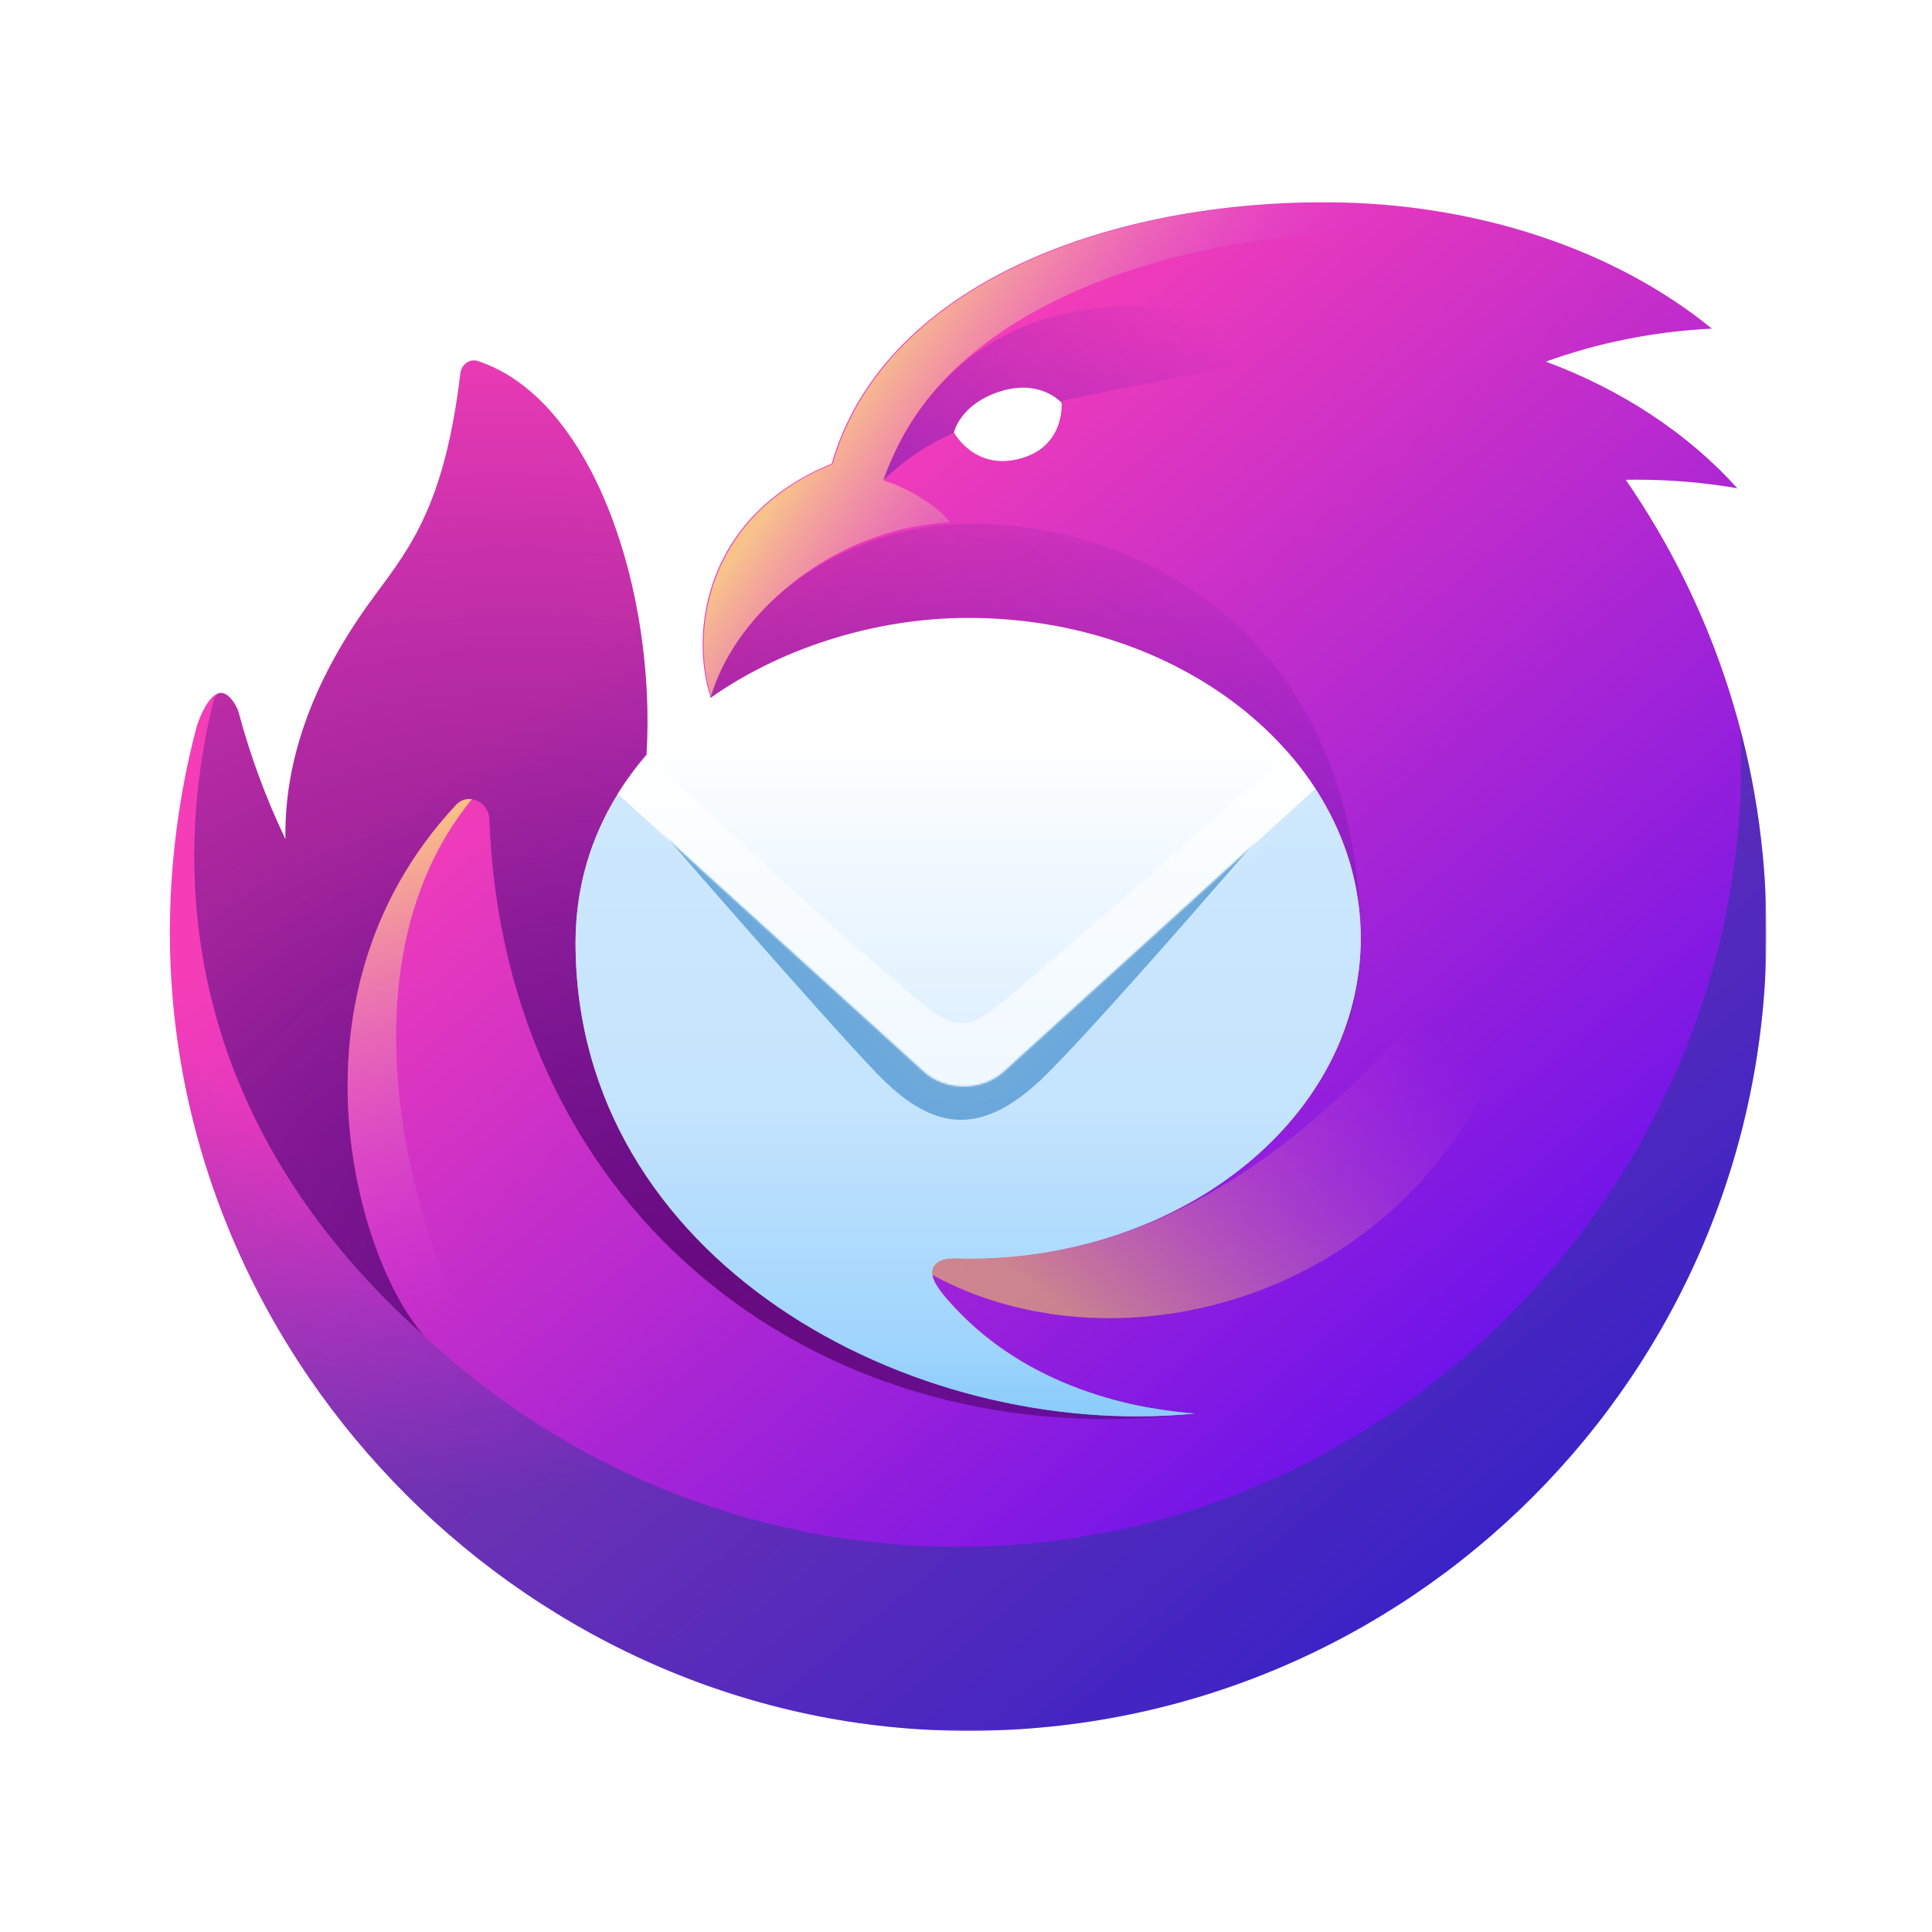 <svg xmlns="http://www.w3.org/2000/svg" width="1024" height="1024" fill="none" viewBox="0 0 1024 1024"><mask id="mask0_4383_20858" width="847" height="811" x="89" y="107" maskUnits="userSpaceOnUse" style="mask-type:luminance"><path fill="#fff" d="M936 107H89V917.747H936V107Z"/></mask><g mask="url(#mask0_4383_20858)"><path fill="url(#paint0_linear_4383_20858)" d="M440.721 245.821H440.804C467.448 152.677 583.553 107.203 701.869 107.203C783.614 107.203 857.018 133.094 907.324 174.18C876.16 175.725 846.512 181.823 819.373 191.665C860.024 206.767 894.945 230.018 920.833 258.782C903.661 255.814 885.848 254.252 867.584 254.252C865.615 254.252 863.651 254.27 861.692 254.306C908.718 322.489 936.256 405.153 936.256 494.247C936.256 727.926 746.823 917.359 513.145 917.359C283.069 917.359 90.032 724.719 90.032 494.247C90.032 457.848 94.877 420.254 104.266 385.017C106.722 377.615 110.158 370.518 114.719 367.921C120.429 364.671 125.618 374.361 126.458 377.516C132.659 400.796 141.013 423.312 151.318 444.879C150.418 396.566 171.053 352.573 199.446 314.507C218.371 289.135 235.916 265.615 244.019 197.762C244.563 193.208 248.882 189.929 253.241 191.356C314.853 211.528 347.788 314.112 342.66 399.894C376.697 404.759 376.539 369.208 376.539 369.208C365.659 335.774 372.913 273.625 440.611 245.821H440.721Z"/><path fill="url(#paint1_radial_4383_20858)" d="M922.414 386.496C932.703 619.212 741.397 819.844 508.109 819.844C289.728 819.844 110.772 651.052 94.585 436.815C91.733 456.606 90.189 476.822 90.044 497.369C91.701 726.624 284.269 917.357 513.145 917.357C746.823 917.357 936.256 727.924 936.256 494.246C936.256 457.01 931.446 420.898 922.414 386.496Z" opacity=".9"/><path fill="url(#paint2_linear_4383_20858)" d="M503.319 276.86C498.758 268.79 477.708 256.863 468.513 254.78C503.319 143.264 680.693 109.026 789.254 128.757C834.424 136.967 890.695 161.597 907.808 174.379C857.501 133.293 784.097 107.402 702.351 107.402C584.035 107.402 467.93 152.876 441.286 246.02H441.203H441.093C373.396 273.825 366.15 335.993 377.031 369.425C387.468 329.545 437.171 280.54 503.319 276.86Z"/><path fill="url(#paint3_linear_4383_20858)" d="M625.791 199.645C530.749 218.346 499.689 224.457 467.877 254.696C503.603 160.117 594.797 140.954 703.453 184.061C673.548 190.248 647.934 195.288 625.791 199.645Z"/><g style="mix-blend-mode:multiply"><path fill="url(#paint4_radial_4383_20858)" d="M113.001 372.064C87.036 478.369 107.099 603.321 225.062 708.18C189.943 669.783 147.072 527.976 241.687 426.664C248.06 419.839 259.025 424.861 259.371 434.193C267.166 644.73 437.062 773.32 632.92 749.272C572.232 745.863 371.534 675.573 520.827 647.761C598.867 633.223 721.223 610.429 721.223 500.651C721.223 322.668 583.606 270.633 500.165 278.375C443.052 283.674 392.222 319.911 376.572 369.192C382.578 388.625 358.638 402.23 342.661 399.946C347.789 314.163 314.853 211.527 253.241 191.355C248.883 189.928 244.563 193.207 244.019 197.761C235.916 265.614 218.372 289.134 199.446 314.506C171.053 352.572 150.419 396.564 151.319 444.878C141.014 423.311 132.659 400.796 126.459 377.515C125.763 374.902 121.984 367.621 117.411 367.277C114.935 367.092 113.624 369.51 113.001 372.064Z"/></g><path fill="url(#paint5_linear_4383_20858)" d="M468.404 658.537C583.291 751.822 814.354 681.884 814.354 455.053C721.067 596.454 602.258 693.983 468.404 658.537Z"/><path fill="url(#paint6_linear_4383_20858)" d="M241.683 426.666C244.108 424.068 247.202 423.175 250.125 423.582C165.429 526.874 233.739 708.298 280.624 752.863C283.244 760.285 236.151 721.692 229.656 712.655C193.997 682.399 142.886 532.455 241.683 426.666Z"/><path fill="url(#paint7_linear_4383_20858)" d="M513.142 667.08C628.066 667.08 721.229 591.062 721.229 497.291C721.229 403.518 628.066 327.502 513.142 327.502C415.099 327.502 305.017 391.286 305.054 499.769C305.11 667.413 482.21 763.855 633.172 749.255C621.835 747.94 551.096 744.183 503.281 690.094C498.969 685.216 491.483 676.713 494.879 671.183C498.274 665.654 507.602 667.08 513.142 667.08Z"/><path fill="#fff" d="M698.561 420.151L534.109 577.503C519.514 587.87 503.98 588.633 488.642 579.217L327.362 420.717C331.905 413.394 337.08 406.374 342.826 399.709C348.638 405.143 354.264 410.413 359.754 415.556C402.124 455.242 436.372 487.317 484.637 528.512C506.427 547.11 513.198 546.744 534.559 528.512C589.792 481.373 630.171 445.699 682.68 398.822C688.586 405.58 693.901 412.707 698.561 420.151Z" opacity=".6"/><path fill="url(#paint8_linear_4383_20858)" fill-rule="evenodd" d="M513.141 667.078C628.064 667.078 721.229 591.061 721.229 497.29C721.229 468.656 712.541 441.679 697.203 418.018L532.046 568.021C520.513 578.496 501.085 578.496 489.551 568.021L327.466 420.807C313.361 443.482 305.044 469.935 305.054 499.768C305.11 667.413 482.21 763.854 633.172 749.256C632.487 749.175 631.585 749.087 630.486 748.979C613.372 747.301 548.205 740.914 503.28 690.092C498.969 685.216 491.483 676.712 494.877 671.182C497.728 666.54 504.764 666.8 510.225 667.004C511.269 667.042 512.252 667.078 513.141 667.078Z" clip-rule="evenodd" opacity=".7"/><mask id="mask1_4383_20858" width="417" height="333" x="305" y="418" maskUnits="userSpaceOnUse" style="mask-type:luminance"><path fill="#fff" fill-rule="evenodd" d="M513.139 667.078C628.062 667.078 721.227 591.061 721.227 497.29C721.227 468.656 712.54 441.679 697.201 418.018L532.044 568.021C520.511 578.496 501.083 578.496 489.549 568.021L327.464 420.807C313.359 443.482 305.042 469.935 305.052 499.768C305.108 667.413 482.208 763.854 633.17 749.256C632.485 749.175 631.583 749.087 630.484 748.979C613.37 747.301 548.203 740.914 503.278 690.092C498.967 685.216 491.481 676.712 494.875 671.182C497.726 666.54 504.762 666.8 510.224 667.004C511.267 667.042 512.25 667.078 513.139 667.078Z" clip-rule="evenodd" opacity=".7"/></mask><g mask="url(#mask1_4383_20858)"><g filter="url(#filter0_f_4383_20858)"><path fill="#458FCD" fill-rule="evenodd" d="M464.839 569.015C434.194 537.119 342.408 431.17 342.408 431.17L349.512 431.475L493.194 538.793C503.959 546.612 519.303 546.533 529.971 538.605L670.863 431.613L678.343 431.031C678.343 431.031 589.559 534.472 555.554 568.552C521.547 602.631 495.485 600.911 464.839 569.015Z" clip-rule="evenodd"/></g></g><path fill="#fff" d="M542.336 242.576C564.604 235.562 562.656 213.517 562.656 213.517C562.656 213.517 551.515 200.409 529.453 207.674C508.8 214.475 505.599 229.178 505.599 229.178C505.599 229.178 516.881 250.591 542.336 242.576Z"/></g><defs><filter id="filter0_f_4383_20858" width="413.304" height="239.863" x="303.724" y="392.347" color-interpolation-filters="sRGB" filterUnits="userSpaceOnUse"><feFlood flood-opacity="0" result="BackgroundImageFix"/><feBlend in="SourceGraphic" in2="BackgroundImageFix" mode="normal" result="shape"/><feGaussianBlur result="effect1_foregroundBlur_4383_20858" stdDeviation="19.342"/></filter><linearGradient id="paint0_linear_4383_20858" x1="397.854" x2="833.352" y1="273.986" y2="803.025" gradientUnits="userSpaceOnUse"><stop stop-color="#F53DB8"/><stop offset="1" stop-color="#590DF2"/></linearGradient><radialGradient id="paint1_radial_4383_20858" cx="0" cy="0" r="1" gradientTransform="translate(235.793 438.097) rotate(66.518) scale(357.78 342.743)" gradientUnits="userSpaceOnUse"><stop offset=".526" stop-color="#0B4186" stop-opacity="0"/><stop offset="1" stop-color="#0B4186" stop-opacity=".45"/></radialGradient><linearGradient id="paint2_linear_4383_20858" x1="588.906" x2="443.469" y1="318.353" y2="216.62" gradientUnits="userSpaceOnUse"><stop stop-color="#D13AEF" stop-opacity="0"/><stop offset="1" stop-color="#F9D286" stop-opacity=".9"/></linearGradient><linearGradient id="paint3_linear_4383_20858" x1="308.522" x2="617.483" y1="459.122" y2="150.161" gradientUnits="userSpaceOnUse"><stop stop-color="#450FB0"/><stop offset="1" stop-color="#450FB0" stop-opacity="0"/></linearGradient><radialGradient id="paint4_radial_4383_20858" cx="0" cy="0" r="1" gradientTransform="translate(353.571 724.78) rotate(-64.263) scale(558.17 689.499)" gradientUnits="userSpaceOnUse"><stop offset=".016" stop-color="#650877"/><stop offset=".967" stop-color="#340B86" stop-opacity="0"/></radialGradient><linearGradient id="paint5_linear_4383_20858" x1="779" x2="631.096" y1="562.085" y2="747.643" gradientUnits="userSpaceOnUse"><stop stop-color="#D647E2" stop-opacity="0"/><stop offset="1" stop-color="#E7BB65" stop-opacity=".64"/></linearGradient><linearGradient id="paint6_linear_4383_20858" x1="174.604" x2="242.79" y1="414.572" y2="697.674" gradientUnits="userSpaceOnUse"><stop offset=".105" stop-color="#F9BF86"/><stop offset="1" stop-color="#D63AEF" stop-opacity="0"/></linearGradient><linearGradient id="paint7_linear_4383_20858" x1="513.149" x2="513.149" y1="389.681" y2="747.512" gradientUnits="userSpaceOnUse"><stop stop-color="#fff"/><stop offset=".905" stop-color="#BEE1FE"/><stop offset="1" stop-color="#96CEFD"/></linearGradient><linearGradient id="paint8_linear_4383_20858" x1="519.841" x2="519.841" y1="592.168" y2="742.071" gradientUnits="userSpaceOnUse"><stop stop-color="#BCE0FD"/><stop offset="1" stop-color="#88CCFC"/></linearGradient></defs></svg>